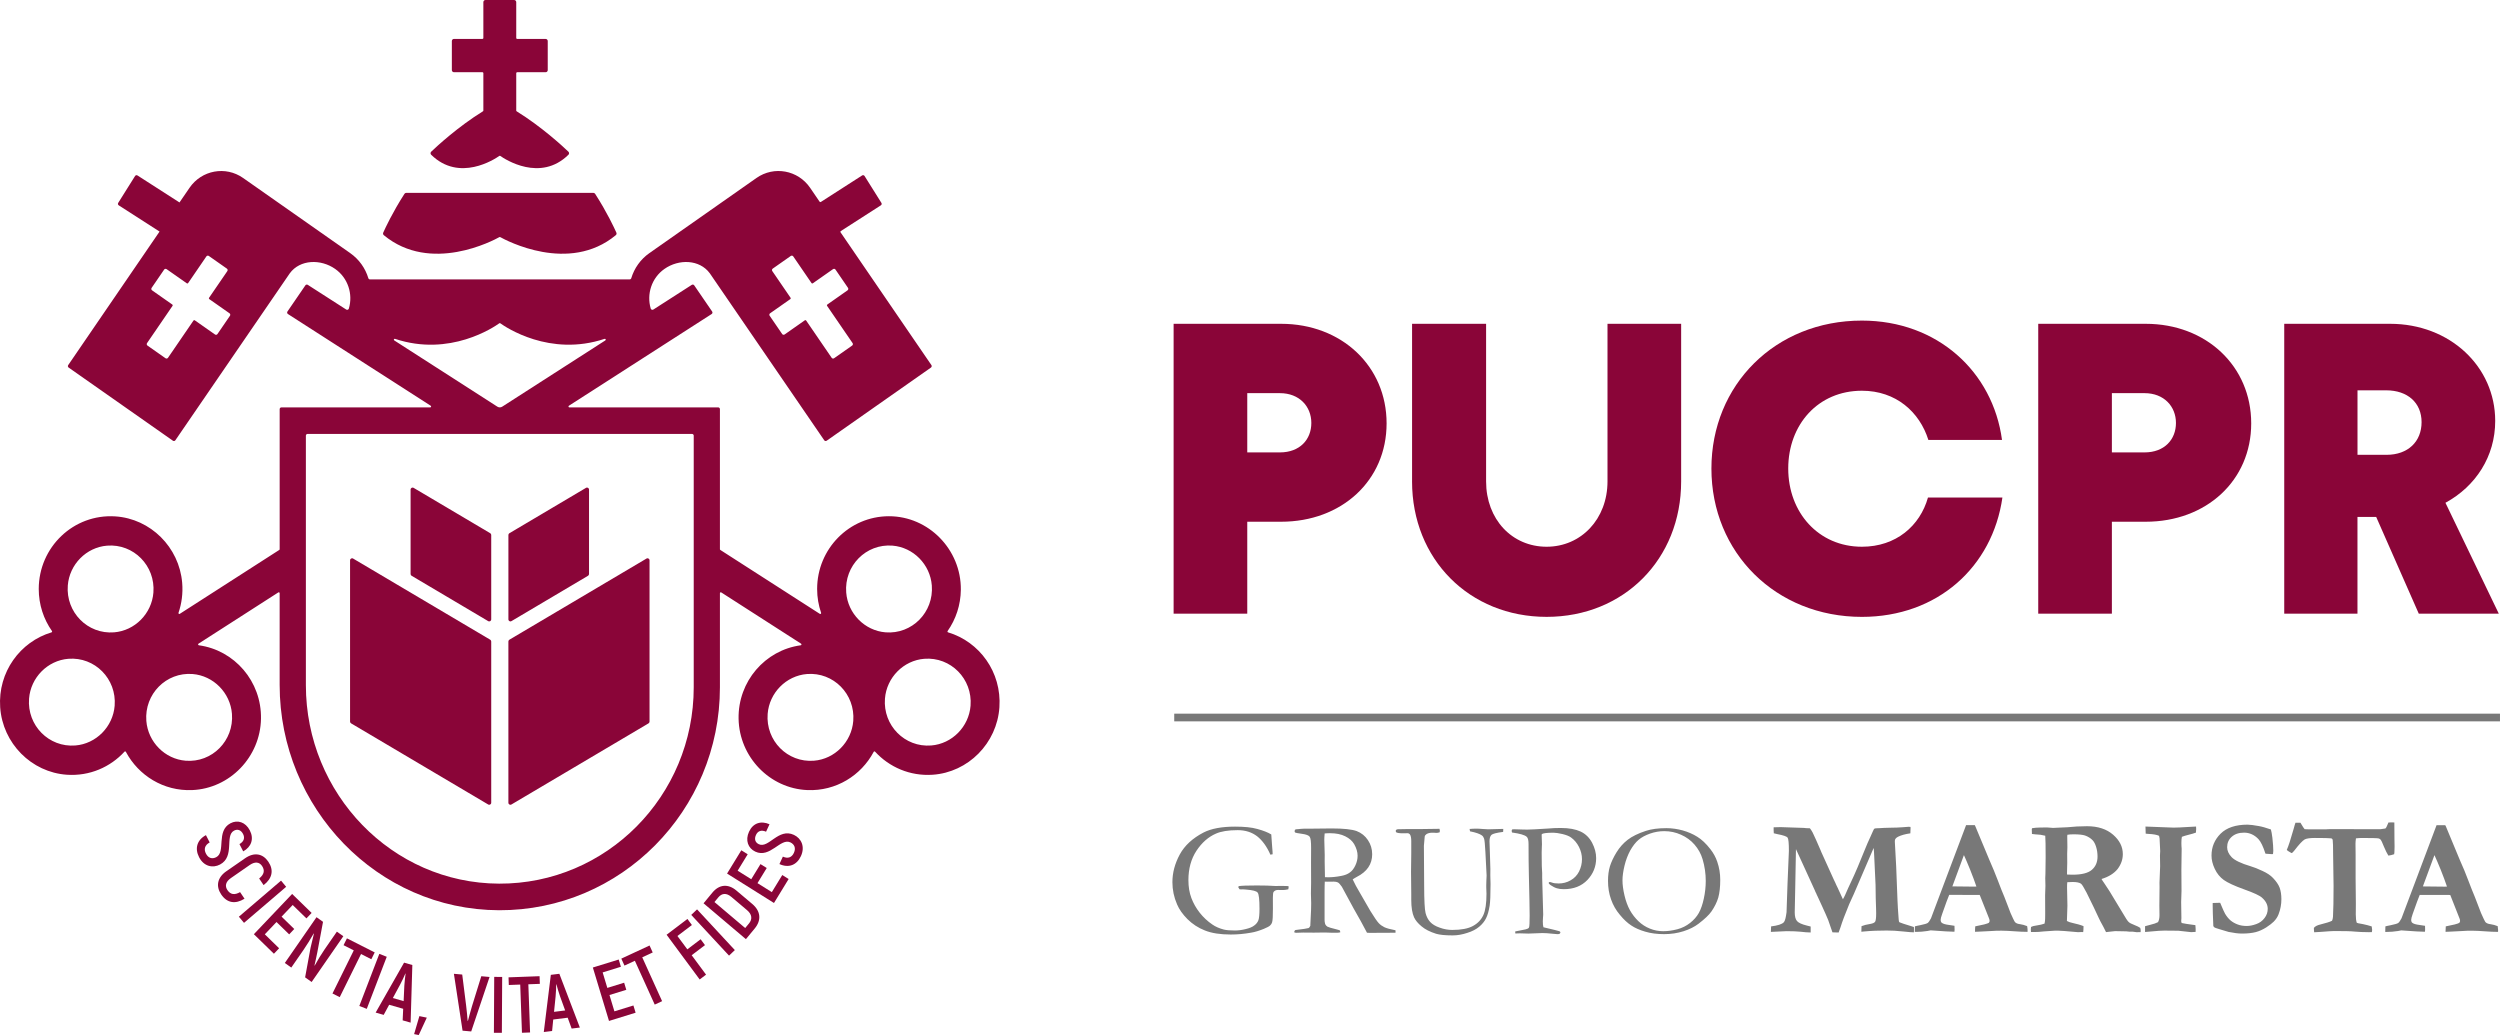 <svg width="157" height="65" viewBox="0 0 157 65" fill="none" xmlns="http://www.w3.org/2000/svg">
<g clip-path="url(#clip0_11029_1135)">
<path d="M12.933 52.447L13.168 52.905C12.855 53.076 12.791 53.332 12.933 53.607C13.086 53.906 13.338 53.959 13.584 53.829C14.194 53.507 13.558 52.186 14.471 51.703C14.914 51.468 15.417 51.622 15.688 52.146C15.963 52.679 15.789 53.178 15.274 53.467L15.038 53.009C15.327 52.845 15.388 52.615 15.264 52.374C15.133 52.121 14.917 52.048 14.698 52.164C14.097 52.482 14.77 53.789 13.817 54.292C13.361 54.533 12.803 54.415 12.503 53.833C12.218 53.281 12.373 52.747 12.933 52.446V52.447Z" fill="#8A0538"/>
<path d="M14.215 54.715L15.391 53.899C15.971 53.498 16.507 53.606 16.851 54.115C17.206 54.64 17.105 55.166 16.554 55.584L16.275 55.17C16.593 54.913 16.643 54.66 16.456 54.382C16.291 54.138 16.023 54.087 15.68 54.325L14.503 55.141C14.164 55.375 14.113 55.647 14.284 55.9C14.475 56.182 14.73 56.223 15.077 56.025L15.356 56.439C14.773 56.801 14.253 56.706 13.892 56.172C13.547 55.662 13.639 55.114 14.214 54.714L14.215 54.715Z" fill="#8A0538"/>
<path d="M17.971 55.691L15.324 57.955L15.001 57.569L17.649 55.304L17.971 55.691Z" fill="#8A0538"/>
<path d="M17.528 59.552L17.202 59.895L15.943 58.668L18.346 56.14L19.57 57.332L19.244 57.675L18.38 56.834L17.683 57.566L18.479 58.341L18.16 58.678L17.364 57.903L16.63 58.675L17.528 59.552Z" fill="#8A0538"/>
<path d="M21.561 58.795L19.571 61.669L19.161 61.378L19.503 59.521C19.566 59.247 19.656 58.864 19.715 58.63H19.696C19.525 58.938 19.248 59.383 19.06 59.654L18.293 60.763L17.887 60.475L19.877 57.6L20.286 57.891L19.925 59.82C19.877 60.073 19.797 60.416 19.747 60.637H19.765C19.929 60.332 20.202 59.883 20.38 59.629L21.156 58.507L21.561 58.795Z" fill="#8A0538"/>
<path d="M23.32 60.241L22.673 59.913L21.335 62.621L20.879 62.391L22.217 59.683L21.575 59.358L21.788 58.928L23.532 59.811L23.319 60.241H23.32Z" fill="#8A0538"/>
<path d="M24.288 60.086L23.033 63.357L22.566 63.174L23.821 59.902L24.288 60.086Z" fill="#8A0538"/>
<path d="M25.32 63.352L24.439 63.099L24.096 63.735L23.591 63.59L25.376 60.454L25.895 60.603L25.787 64.221L25.287 64.078L25.32 63.352ZM25.348 62.87L25.392 61.903C25.407 61.667 25.445 61.329 25.471 61.143L25.457 61.139C25.383 61.31 25.246 61.62 25.13 61.827L24.671 62.676L25.347 62.87H25.348Z" fill="#8A0538"/>
<path d="M26.803 63.908L26.297 65.001L26.006 64.942L26.337 63.812L26.802 63.908H26.803Z" fill="#8A0538"/>
<path d="M28.506 61.155L29.028 61.201L29.275 63.166C29.318 63.481 29.342 63.826 29.367 64.11L29.386 64.112C29.46 63.836 29.548 63.502 29.639 63.198L30.225 61.307L30.744 61.354L29.592 64.775L29.049 64.727L28.505 61.155H28.506Z" fill="#8A0538"/>
<path d="M31.537 61.352L31.517 64.861L31.017 64.858L31.037 61.348L31.537 61.352Z" fill="#8A0538"/>
<path d="M33.903 61.786L33.18 61.813L33.289 64.839L32.779 64.858L32.67 61.831L31.953 61.858L31.936 61.377L33.885 61.305L33.902 61.786H33.903Z" fill="#8A0538"/>
<path d="M35.652 63.912L34.743 64.025L34.672 64.747L34.15 64.811L34.592 61.22L35.127 61.154L36.415 64.53L35.899 64.594L35.651 63.913L35.652 63.912ZM35.492 63.456L35.163 62.547C35.086 62.325 34.99 61.998 34.944 61.817L34.929 61.819C34.927 62.006 34.917 62.346 34.891 62.581L34.794 63.544L35.492 63.456Z" fill="#8A0538"/>
<path d="M39.778 63.143L39.916 63.598L38.245 64.115L37.231 60.76L38.855 60.258L38.992 60.713L37.847 61.068L38.14 62.041L39.196 61.714L39.331 62.16L38.275 62.487L38.585 63.513L39.778 63.144V63.143Z" fill="#8A0538"/>
<path d="M40.99 59.815L40.333 60.12L41.58 62.873L41.117 63.089L39.87 60.336L39.217 60.639L39.019 60.202L40.792 59.377L40.99 59.815Z" fill="#8A0538"/>
<path d="M42.543 58.781L43.164 59.619L44 58.985L44.273 59.354L43.437 59.988L44.34 61.208L43.94 61.511L41.862 58.702L43.17 57.71L43.452 58.091L42.544 58.78L42.543 58.781Z" fill="#8A0538"/>
<path d="M43.775 57.109L46.148 59.666L45.783 60.013L43.41 57.456L43.775 57.109Z" fill="#8A0538"/>
<path d="M44.183 56.728L44.735 56.059C45.167 55.535 45.725 55.485 46.249 55.929L47.245 56.771C47.773 57.218 47.827 57.786 47.399 58.306L46.843 58.979L44.184 56.728H44.183ZM47.034 57.997C47.262 57.72 47.229 57.424 46.913 57.157L45.932 56.328C45.621 56.064 45.334 56.083 45.103 56.363L44.868 56.648L46.798 58.281L47.033 57.996L47.034 57.997Z" fill="#8A0538"/>
<path d="M49.127 54.952L49.526 55.203L48.606 56.708L45.66 54.86L46.555 53.398L46.955 53.649L46.324 54.68L47.178 55.216L47.759 54.266L48.151 54.511L47.57 55.461L48.471 56.026L49.127 54.952H49.127Z" fill="#8A0538"/>
<path d="M48.948 54.264L49.164 53.796C49.489 53.944 49.728 53.841 49.857 53.559C49.997 53.255 49.886 53.02 49.636 52.901C49.012 52.607 48.363 53.921 47.43 53.481C46.977 53.267 46.791 52.77 47.038 52.234C47.288 51.689 47.784 51.525 48.325 51.763L48.109 52.231C47.805 52.098 47.588 52.189 47.475 52.435C47.355 52.694 47.43 52.911 47.655 53.017C48.269 53.307 48.885 51.972 49.858 52.431C50.325 52.651 50.572 53.171 50.297 53.766C50.038 54.33 49.525 54.53 48.949 54.263L48.948 54.264Z" fill="#8A0538"/>
<path d="M31.419 9.793C31.705 9.994 33.931 11.459 35.699 9.717C35.751 9.665 35.749 9.578 35.696 9.526C35.335 9.182 34.012 7.959 32.446 6.99C32.43 6.98 32.42 6.962 32.42 6.943V4.592C32.42 4.561 32.444 4.536 32.474 4.536H34.267C34.34 4.536 34.398 4.477 34.398 4.403V2.579C34.398 2.505 34.34 2.445 34.267 2.445H32.474C32.444 2.445 32.42 2.421 32.42 2.39V0.133C32.42 0.059 32.361 0 32.288 0H30.486C30.414 0 30.355 0.059 30.355 0.133V2.389C30.355 2.42 30.331 2.444 30.3 2.444H28.508C28.435 2.444 28.376 2.504 28.376 2.578V4.402C28.376 4.476 28.435 4.535 28.508 4.535H30.3C30.331 4.535 30.355 4.56 30.355 4.591V6.942C30.355 6.961 30.345 6.979 30.329 6.989C28.764 7.958 27.441 9.18 27.08 9.525C27.026 9.577 27.023 9.664 27.077 9.717C28.845 11.458 31.07 9.993 31.357 9.792C31.375 9.779 31.399 9.779 31.419 9.792V9.793Z" fill="#8A0538"/>
<path d="M31.415 14.891C31.775 15.092 35.729 17.209 38.672 14.769C38.718 14.731 38.733 14.666 38.709 14.612C38.577 14.316 38.126 13.34 37.375 12.173C37.351 12.135 37.308 12.111 37.264 12.111H25.511C25.467 12.111 25.424 12.135 25.4 12.173C24.65 13.34 24.198 14.316 24.066 14.612C24.042 14.666 24.057 14.731 24.103 14.769C27.046 17.209 31.001 15.092 31.36 14.891C31.376 14.882 31.397 14.882 31.413 14.891H31.415Z" fill="#8A0538"/>
<path d="M36.928 36.158L32.118 39.007C32.034 39.057 31.928 38.995 31.928 38.896V33.596C31.928 33.55 31.952 33.508 31.991 33.486L36.801 30.637C36.885 30.587 36.991 30.648 36.991 30.748V36.048C36.991 36.094 36.967 36.136 36.928 36.158Z" fill="#8A0538"/>
<path d="M25.848 36.158L30.658 39.007C30.742 39.057 30.849 38.995 30.849 38.896V33.596C30.849 33.55 30.824 33.508 30.786 33.486L25.975 30.637C25.891 30.587 25.785 30.648 25.785 30.748V36.048C25.785 36.094 25.809 36.136 25.848 36.158Z" fill="#8A0538"/>
<path d="M40.729 45.426L32.117 50.522C32.033 50.573 31.927 50.511 31.927 50.412V40.285C31.927 40.239 31.951 40.197 31.989 40.174L40.601 35.077C40.685 35.027 40.791 35.089 40.791 35.188V45.315C40.791 45.361 40.767 45.403 40.729 45.426Z" fill="#8A0538"/>
<path d="M22.047 45.426L30.659 50.522C30.743 50.573 30.849 50.511 30.849 50.412V40.285C30.849 40.239 30.825 40.197 30.786 40.174L22.175 35.077C22.091 35.027 21.984 35.089 21.984 35.188V45.315C21.984 45.361 22.009 45.403 22.047 45.426Z" fill="#8A0538"/>
<path d="M23.235 17.547C23.186 17.547 23.145 17.515 23.131 17.468C22.944 16.852 22.559 16.293 21.995 15.897L15.267 11.177C14.169 10.406 12.662 10.682 11.901 11.796L11.272 12.714L8.634 11.019C8.582 10.986 8.514 11.001 8.482 11.053L7.423 12.742C7.391 12.794 7.406 12.863 7.457 12.895L10.02 14.542L4.283 22.928C4.248 22.978 4.261 23.048 4.31 23.083L10.859 27.677C10.909 27.712 10.978 27.7 11.012 27.65L18.199 17.163C18.843 16.287 20.145 16.255 21.047 16.888C21.857 17.456 22.175 18.471 21.909 19.377C21.888 19.448 21.806 19.48 21.744 19.44L19.327 17.887C19.278 17.856 19.212 17.869 19.179 17.918L18.051 19.564C18.016 19.616 18.03 19.687 18.082 19.721L27.049 25.481C27.095 25.511 27.074 25.584 27.019 25.584H17.673C17.612 25.584 17.563 25.634 17.563 25.694V34.489C17.563 34.508 17.554 34.526 17.538 34.536L11.29 38.55C11.246 38.578 11.192 38.534 11.21 38.484C11.409 37.901 11.497 37.264 11.441 36.6C11.256 34.365 9.454 32.573 7.243 32.429C4.616 32.258 2.433 34.365 2.433 36.989C2.433 37.972 2.74 38.883 3.263 39.629C3.284 39.659 3.27 39.701 3.234 39.713C1.269 40.299 -0.139 42.204 0.011 44.417C0.164 46.677 1.97 48.502 4.202 48.654C5.631 48.75 6.929 48.173 7.818 47.205C7.843 47.177 7.888 47.182 7.905 47.216C8.696 48.701 10.271 49.693 12.07 49.617C14.436 49.518 16.347 47.536 16.39 45.139C16.433 42.786 14.72 40.83 12.49 40.524C12.438 40.517 12.423 40.451 12.466 40.423L17.478 37.204C17.515 37.18 17.562 37.207 17.562 37.251V43.011C17.562 50.748 23.698 57.135 31.338 57.163C38.995 57.189 45.211 50.912 45.211 43.163V37.251C45.211 37.207 45.259 37.18 45.295 37.204L50.307 40.423C50.35 40.451 50.335 40.517 50.284 40.524C48.053 40.83 46.341 42.786 46.383 45.139C46.427 47.536 48.337 49.519 50.704 49.617C52.502 49.692 54.079 48.7 54.868 47.216C54.887 47.182 54.93 47.177 54.955 47.205C55.844 48.173 57.142 48.75 58.572 48.654C60.803 48.502 62.61 46.677 62.763 44.417C62.912 42.203 61.505 40.299 59.539 39.712C59.504 39.701 59.489 39.659 59.511 39.628C60.025 38.894 60.331 37.999 60.341 37.033C60.365 34.511 58.312 32.416 55.823 32.419C53.333 32.422 51.316 34.466 51.316 36.989C51.316 37.512 51.404 38.016 51.565 38.484C51.582 38.534 51.529 38.578 51.484 38.55L45.236 34.536C45.22 34.526 45.211 34.508 45.211 34.489V25.694C45.211 25.633 45.162 25.584 45.102 25.584H35.755C35.701 25.584 35.679 25.511 35.726 25.481L44.692 19.721C44.745 19.687 44.759 19.616 44.723 19.564L43.596 17.918C43.562 17.869 43.497 17.856 43.447 17.887L41.03 19.44C40.968 19.48 40.887 19.447 40.865 19.377C40.599 18.471 40.918 17.456 41.728 16.888C42.63 16.255 43.932 16.287 44.576 17.163L51.762 27.65C51.797 27.7 51.865 27.712 51.915 27.677L58.464 23.083C58.514 23.048 58.526 22.978 58.492 22.928L52.786 14.589C52.768 14.564 52.776 14.528 52.803 14.511L55.319 12.894C55.37 12.861 55.386 12.793 55.352 12.741L54.294 11.052C54.261 10.999 54.193 10.984 54.142 11.018L51.548 12.684C51.522 12.7 51.49 12.693 51.473 12.669L50.875 11.794C50.114 10.682 48.607 10.406 47.509 11.175L40.78 15.896C40.217 16.292 39.832 16.851 39.645 17.467C39.631 17.515 39.589 17.546 39.541 17.546H23.235V17.547ZM48.362 19.675L49.636 18.781C49.661 18.764 49.667 18.729 49.65 18.704L48.62 17.199L48.5 17.024C48.466 16.973 48.478 16.904 48.528 16.869L49.662 16.073C49.712 16.038 49.781 16.05 49.815 16.1L49.972 16.329L50.965 17.78C50.982 17.806 51.016 17.812 51.041 17.794L52.315 16.901C52.364 16.866 52.433 16.878 52.468 16.928L53.254 18.077C53.288 18.127 53.276 18.197 53.227 18.232L51.953 19.126C51.927 19.143 51.921 19.178 51.938 19.203L53.542 21.546C53.577 21.597 53.565 21.666 53.515 21.701L52.381 22.497C52.331 22.532 52.262 22.52 52.228 22.47L50.624 20.126C50.606 20.1 50.572 20.094 50.548 20.112L49.274 21.005C49.224 21.04 49.155 21.028 49.121 20.978L48.334 19.829C48.3 19.779 48.312 19.709 48.362 19.674V19.675ZM14.442 19.83L13.656 20.979C13.621 21.029 13.553 21.041 13.503 21.006L12.229 20.113C12.203 20.095 12.17 20.101 12.153 20.127L10.549 22.471C10.514 22.521 10.445 22.533 10.396 22.499L9.261 21.702C9.212 21.667 9.2 21.598 9.234 21.547L10.838 19.203C10.855 19.178 10.849 19.144 10.824 19.127L9.55 18.233C9.5 18.198 9.488 18.128 9.522 18.078L10.309 16.929C10.343 16.879 10.412 16.867 10.462 16.902L11.736 17.795C11.761 17.813 11.794 17.807 11.812 17.781L12.805 16.33L12.961 16.101C12.996 16.051 13.065 16.039 13.114 16.073L14.249 16.87C14.298 16.905 14.312 16.974 14.276 17.025L14.157 17.2L13.126 18.705C13.109 18.731 13.115 18.765 13.14 18.782L14.415 19.676C14.464 19.711 14.476 19.78 14.442 19.831V19.83ZM4.731 46.816C3.069 46.949 1.694 45.556 1.825 43.873C1.928 42.55 2.986 41.477 4.294 41.372C5.956 41.24 7.331 42.633 7.201 44.316C7.097 45.639 6.039 46.712 4.731 46.816ZM7.164 39.711C5.502 39.843 4.127 38.45 4.258 36.767C4.361 35.444 5.419 34.371 6.727 34.267C8.389 34.135 9.764 35.528 9.634 37.211C9.53 38.534 8.472 39.607 7.164 39.711ZM14.567 44.83C14.697 46.513 13.322 47.906 11.66 47.773C10.353 47.669 9.294 46.597 9.19 45.273C9.06 43.59 10.435 42.197 12.097 42.329C13.404 42.434 14.463 43.506 14.567 44.83ZM24.806 21.279C28.252 22.432 31.034 20.535 31.356 20.302C31.375 20.289 31.399 20.289 31.419 20.302C31.741 20.535 34.524 22.431 37.969 21.279C38.031 21.258 38.07 21.343 38.015 21.378L31.539 25.539C31.494 25.568 31.441 25.584 31.387 25.584C31.334 25.584 31.281 25.568 31.235 25.539L24.759 21.378C24.704 21.343 24.744 21.258 24.806 21.279ZM43.566 43.16C43.566 49.986 38.09 55.518 31.345 55.493C24.613 55.469 19.209 49.843 19.209 43.026V27.36C19.209 27.298 19.259 27.249 19.318 27.249H43.456C43.517 27.249 43.566 27.299 43.566 27.36V43.159L43.566 43.16ZM51.116 47.773C49.454 47.906 48.078 46.513 48.209 44.83C48.312 43.507 49.371 42.434 50.678 42.329C52.34 42.197 53.716 43.59 53.585 45.273C53.482 46.596 52.423 47.669 51.116 47.773ZM53.142 37.21C53.011 35.527 54.387 34.134 56.048 34.266C57.355 34.371 58.415 35.443 58.518 36.767C58.648 38.45 57.273 39.843 55.611 39.711C54.305 39.606 53.245 38.534 53.142 37.21ZM58.481 46.816C56.82 46.949 55.444 45.556 55.575 43.873C55.678 42.55 56.737 41.477 58.044 41.372C59.706 41.24 61.081 42.633 60.951 44.316C60.848 45.639 59.789 46.712 58.481 46.816Z" fill="#8A0538"/>
<path d="M73.703 38.537V20.335H80.453C84.253 20.335 87.078 22.994 87.078 26.588C87.078 30.182 84.253 32.765 80.453 32.765H78.328V38.537H73.703ZM78.328 28.411H80.378C81.628 28.411 82.352 27.602 82.352 26.563C82.352 25.525 81.602 24.69 80.378 24.69H78.328V28.411Z" fill="#8A0538"/>
<path d="M88.678 30.233V20.335H93.327V30.233C93.327 32.613 94.953 34.335 97.127 34.335C99.3 34.335 100.951 32.589 100.951 30.233V20.335H105.576V30.233C105.576 35.119 101.976 38.739 97.127 38.739C92.277 38.739 88.677 35.119 88.677 30.233H88.678Z" fill="#8A0538"/>
<path d="M107.477 29.424C107.477 24.183 111.476 20.133 116.926 20.133C121.676 20.133 125.15 23.348 125.726 27.626H121.101C120.552 25.88 119.076 24.538 116.926 24.538C114.176 24.538 112.301 26.665 112.301 29.424C112.301 32.183 114.201 34.335 116.926 34.335C119.076 34.335 120.576 33.019 121.076 31.247H125.751C125.126 35.602 121.676 38.74 116.926 38.74C111.527 38.74 107.477 34.715 107.477 29.424Z" fill="#8A0538"/>
<path d="M128.001 38.537V20.335H134.751C138.551 20.335 141.376 22.994 141.376 26.588C141.376 30.182 138.551 32.765 134.751 32.765H132.626V38.537H128.001ZM132.626 28.411H134.676C135.926 28.411 136.65 27.602 136.65 26.563C136.65 25.525 135.9 24.69 134.676 24.69H132.626V28.411Z" fill="#8A0538"/>
<path d="M143.45 38.537V20.335H150.1C153.849 20.335 156.699 23.018 156.699 26.436C156.699 28.664 155.475 30.538 153.574 31.575L156.924 38.537H151.899L149.224 32.462H148.049V38.537H143.449H143.45ZM148.05 28.563H149.875C151.225 28.563 152.075 27.728 152.075 26.512C152.075 25.297 151.2 24.512 149.851 24.512H148.051V28.563H148.05Z" fill="#8A0538"/>
<path d="M79.836 52.4L79.891 53.171C79.914 53.406 79.922 53.565 79.922 53.647L79.781 53.674C79.557 53.161 79.277 52.778 78.948 52.518C78.615 52.263 78.207 52.133 77.728 52.133C77.14 52.133 76.681 52.208 76.356 52.353C75.883 52.56 75.477 52.916 75.139 53.425C74.802 53.939 74.632 54.552 74.632 55.272C74.632 55.688 74.694 56.063 74.817 56.392C74.943 56.725 75.115 57.03 75.342 57.319C75.567 57.605 75.835 57.855 76.14 58.062C76.34 58.202 76.581 58.304 76.859 58.377C77.013 58.416 77.248 58.435 77.56 58.435C77.759 58.435 77.984 58.408 78.228 58.346C78.471 58.29 78.654 58.213 78.774 58.115C78.899 58.024 78.983 57.911 79.029 57.786C79.072 57.666 79.096 57.43 79.096 57.078C79.096 56.495 79.058 56.153 78.981 56.057C78.903 55.955 78.662 55.898 78.255 55.865L78.056 55.851L77.921 55.855C77.898 55.851 77.874 55.848 77.839 55.844L77.761 55.713C77.761 55.7 77.778 55.677 77.799 55.648C77.974 55.62 78.35 55.607 78.932 55.607C79.062 55.607 79.272 55.612 79.569 55.615L80.082 55.64L80.551 55.636C80.641 55.636 80.748 55.64 80.875 55.645C80.902 55.648 80.912 55.652 80.918 55.66C80.927 55.671 80.928 55.686 80.928 55.703C80.928 55.742 80.921 55.788 80.906 55.849C80.761 55.88 80.656 55.894 80.578 55.894L80.253 55.889C80.141 55.889 80.055 55.927 79.987 56.005C79.952 56.044 79.936 56.167 79.936 56.386L79.939 57.053C79.939 57.506 79.927 57.796 79.888 57.922C79.867 57.997 79.824 58.063 79.761 58.122C79.699 58.181 79.564 58.251 79.362 58.335C79.071 58.452 78.806 58.534 78.57 58.571C78.129 58.651 77.701 58.688 77.293 58.688C76.632 58.688 76.088 58.603 75.664 58.432C75.243 58.267 74.88 58.027 74.574 57.723C74.271 57.418 74.052 57.109 73.921 56.798C73.722 56.341 73.627 55.877 73.627 55.402C73.627 54.81 73.781 54.233 74.088 53.663C74.394 53.1 74.896 52.637 75.584 52.281C76.068 52.034 76.725 51.912 77.559 51.912C78.132 51.912 78.603 51.956 78.966 52.06C79.332 52.16 79.624 52.274 79.837 52.404L79.836 52.4ZM81.349 58.406C81.834 58.349 82.107 58.307 82.172 58.283C82.214 58.265 82.256 58.22 82.29 58.134V58.075C82.29 57.992 82.306 57.685 82.334 57.16C82.34 57.011 82.342 56.861 82.342 56.723L82.326 56.116L82.337 55.435L82.333 54.163L82.337 53.251C82.339 52.866 82.309 52.631 82.249 52.549C82.186 52.46 82.026 52.399 81.773 52.366C81.511 52.33 81.371 52.302 81.343 52.287C81.316 52.27 81.302 52.243 81.302 52.208C81.302 52.183 81.309 52.154 81.32 52.114C81.352 52.084 81.43 52.067 81.552 52.067C81.567 52.067 81.612 52.06 81.688 52.053C81.763 52.044 81.834 52.04 81.899 52.04H82.309L83.629 52.026C84.375 52.026 84.895 52.081 85.196 52.191C85.493 52.303 85.728 52.494 85.905 52.758C86.082 53.019 86.173 53.322 86.173 53.646C86.173 54.269 85.848 54.746 85.208 55.068C85.1 55.132 85.01 55.177 84.949 55.225C85.061 55.469 85.216 55.764 85.421 56.102L86.058 57.206C86.309 57.613 86.485 57.869 86.584 57.971C86.68 58.076 86.799 58.159 86.938 58.229C87.074 58.292 87.308 58.359 87.638 58.422C87.639 58.454 87.639 58.482 87.639 58.501C87.639 58.524 87.639 58.547 87.638 58.576C87.18 58.584 86.643 58.584 86.027 58.584C85.984 58.584 85.924 58.584 85.847 58.576C85.608 58.116 85.333 57.613 85.01 57.056L84.268 55.687C84.169 55.543 84.085 55.454 84.023 55.418C83.955 55.386 83.869 55.366 83.763 55.366L83.34 55.371L83.197 55.366C83.19 55.474 83.183 55.694 83.183 56.03V57.764C83.178 57.829 83.193 57.922 83.22 58.032C83.249 58.097 83.295 58.149 83.358 58.192C83.427 58.229 83.613 58.288 83.926 58.362L84.128 58.418C84.157 58.452 84.169 58.497 84.169 58.551C84.079 58.571 84.017 58.576 83.978 58.576C83.68 58.576 83.468 58.576 83.348 58.566C83.282 58.566 83.231 58.561 83.192 58.561L82.51 58.57L81.844 58.565C81.814 58.565 81.664 58.57 81.39 58.579L81.291 58.561L81.281 58.51C81.281 58.481 81.3 58.445 81.348 58.405L81.349 58.406ZM83.207 55.086C83.296 55.089 83.362 55.093 83.407 55.093C83.648 55.093 83.928 55.067 84.239 55.005C84.461 54.965 84.639 54.892 84.775 54.788C84.91 54.694 85.026 54.543 85.117 54.347C85.209 54.155 85.257 53.952 85.257 53.743C85.257 53.51 85.188 53.271 85.041 53.01C84.927 52.815 84.745 52.651 84.484 52.521C84.219 52.388 83.905 52.326 83.538 52.326C83.446 52.326 83.332 52.326 83.189 52.34C83.172 52.515 83.166 52.651 83.166 52.742L83.192 53.69L83.189 54.081C83.189 54.345 83.194 54.676 83.207 55.087V55.086ZM90.399 52.048C90.417 52.107 90.423 52.151 90.423 52.183C90.423 52.2 90.418 52.234 90.409 52.27C90.323 52.297 90.253 52.306 90.198 52.306C90.174 52.306 90.138 52.306 90.079 52.297C90.027 52.297 89.98 52.294 89.948 52.294C89.793 52.294 89.673 52.326 89.584 52.383C89.523 52.426 89.486 52.47 89.472 52.532L89.421 53.11L89.437 55.622C89.439 56.545 89.47 57.119 89.526 57.341C89.585 57.568 89.681 57.751 89.812 57.895C89.946 58.043 90.147 58.165 90.415 58.257C90.681 58.354 90.946 58.4 91.2 58.4C91.768 58.4 92.203 58.316 92.504 58.15C92.806 57.988 93.021 57.756 93.155 57.465C93.287 57.173 93.351 56.728 93.351 56.131C93.351 56.113 93.346 55.978 93.337 55.723V55.578C93.337 55.525 93.339 55.418 93.346 55.259C93.353 55.104 93.359 55.01 93.359 54.985L93.284 53.524C93.259 53.032 93.23 52.747 93.198 52.659C93.166 52.57 93.123 52.507 93.06 52.462C92.932 52.367 92.684 52.28 92.318 52.208C92.305 52.159 92.293 52.107 92.29 52.059C92.419 52.047 92.55 52.039 92.677 52.039C92.805 52.039 92.947 52.043 93.097 52.059C93.315 52.072 93.436 52.08 93.457 52.08L94.25 52.059H94.406L94.397 52.243C93.988 52.296 93.74 52.358 93.662 52.432C93.583 52.507 93.541 52.642 93.541 52.836C93.541 52.943 93.549 53.169 93.564 53.519L93.595 54.571L93.592 54.987L93.606 55.515C93.606 56.183 93.587 56.632 93.551 56.873C93.498 57.205 93.423 57.473 93.323 57.668C93.224 57.869 93.082 58.041 92.897 58.196C92.706 58.358 92.461 58.487 92.145 58.585C91.834 58.688 91.528 58.743 91.224 58.743C90.747 58.743 90.402 58.705 90.191 58.642C89.806 58.52 89.499 58.367 89.278 58.178C89.047 57.989 88.891 57.798 88.804 57.609C88.69 57.358 88.627 56.993 88.627 56.511V56.156L88.613 54.742L88.627 53.596V52.821C88.627 52.629 88.602 52.489 88.549 52.41C88.51 52.356 88.457 52.326 88.388 52.326L88.091 52.331C87.873 52.331 87.732 52.306 87.674 52.262C87.662 52.234 87.653 52.208 87.653 52.183C87.653 52.151 87.665 52.126 87.688 52.107C87.724 52.084 87.77 52.073 87.824 52.073H87.95L88.287 52.067H89.083L90.398 52.049L90.399 52.048ZM94.96 52.089C95.02 52.081 95.06 52.077 95.079 52.077C95.191 52.077 95.376 52.081 95.635 52.094C95.776 52.099 95.868 52.099 95.921 52.099C95.991 52.099 96.144 52.094 96.381 52.081L97.236 52.031C97.459 52.008 97.717 51.997 98.015 51.997C98.538 51.997 98.956 52.077 99.269 52.224C99.58 52.374 99.817 52.609 99.986 52.929C100.154 53.252 100.238 53.572 100.238 53.891C100.238 54.419 100.053 54.877 99.69 55.26C99.32 55.647 98.829 55.84 98.206 55.84C98.032 55.84 97.885 55.821 97.773 55.784C97.652 55.751 97.521 55.682 97.37 55.581C97.304 55.535 97.267 55.494 97.254 55.442C97.267 55.418 97.289 55.402 97.309 55.391C97.355 55.391 97.403 55.402 97.453 55.423C97.57 55.467 97.71 55.482 97.885 55.482C98.15 55.482 98.401 55.419 98.633 55.285C98.868 55.155 99.044 54.969 99.168 54.725C99.288 54.476 99.348 54.223 99.348 53.957C99.348 53.69 99.285 53.438 99.16 53.188C99.033 52.939 98.864 52.739 98.658 52.592C98.545 52.507 98.363 52.437 98.122 52.378C97.878 52.323 97.691 52.294 97.561 52.294C97.145 52.294 96.901 52.326 96.824 52.383L96.817 52.457L96.835 53.026L96.829 53.131C96.824 53.221 96.817 53.359 96.817 53.547C96.817 54.239 96.829 54.668 96.849 54.836V55.123L96.913 57.436C96.913 57.47 96.909 57.535 96.9 57.628C96.894 57.715 96.889 57.797 96.889 57.864C96.889 58.027 96.902 58.147 96.927 58.232C97.008 58.257 97.245 58.313 97.63 58.4C97.807 58.446 97.911 58.472 97.926 58.479C97.953 58.487 97.973 58.511 97.997 58.543C97.983 58.594 97.966 58.628 97.943 58.642C97.923 58.654 97.875 58.665 97.814 58.665C97.777 58.665 97.68 58.654 97.534 58.642C97.247 58.608 97.021 58.596 96.858 58.596L95.98 58.629L95.45 58.614C95.419 58.614 95.324 58.619 95.161 58.623L95.156 58.494L95.81 58.364C95.916 58.336 95.98 58.303 96.004 58.276C96.034 58.23 96.053 58.136 96.053 57.998C96.053 57.965 96.056 57.9 96.056 57.797C96.062 57.723 96.062 57.628 96.062 57.503C96.062 57.104 96.044 56.254 96.013 54.955C95.998 54.345 95.993 53.728 95.993 53.1V53.011C95.993 52.772 95.955 52.618 95.881 52.554C95.759 52.437 95.448 52.35 94.955 52.281C94.942 52.238 94.933 52.211 94.933 52.188C94.933 52.16 94.942 52.127 94.96 52.089ZM100.983 55.321C100.983 54.972 101.023 54.668 101.104 54.401C101.19 54.132 101.324 53.841 101.518 53.525C101.711 53.211 101.948 52.948 102.218 52.739C102.494 52.526 102.871 52.34 103.357 52.18C103.697 52.067 104.126 52.008 104.649 52.008C104.999 52.008 105.343 52.06 105.676 52.151C106.012 52.247 106.316 52.377 106.591 52.55C106.862 52.716 107.14 52.975 107.415 53.331C107.603 53.572 107.745 53.831 107.842 54.114C107.971 54.484 108.031 54.863 108.031 55.257C108.031 55.701 107.99 56.072 107.908 56.367C107.822 56.66 107.677 56.95 107.48 57.237C107.322 57.465 107.05 57.718 106.67 58.009C106.415 58.204 106.101 58.362 105.723 58.482C105.345 58.603 104.938 58.664 104.503 58.664C104.068 58.664 103.662 58.612 103.316 58.507C102.968 58.406 102.675 58.275 102.448 58.122C102.214 57.971 101.973 57.75 101.731 57.454C101.484 57.163 101.299 56.841 101.174 56.482C101.046 56.127 100.983 55.737 100.983 55.321ZM104.459 58.479C104.739 58.479 105.028 58.437 105.331 58.359C105.636 58.28 105.903 58.145 106.137 57.96C106.368 57.78 106.554 57.568 106.685 57.336C106.817 57.1 106.922 56.793 107 56.43C107.081 56.06 107.121 55.688 107.121 55.321C107.121 54.864 107.056 54.406 106.922 53.957C106.819 53.612 106.65 53.312 106.416 53.041C106.183 52.772 105.899 52.567 105.57 52.422C105.238 52.271 104.89 52.196 104.511 52.196C104.211 52.196 103.912 52.248 103.622 52.35C103.333 52.454 103.091 52.582 102.905 52.739C102.719 52.896 102.547 53.117 102.382 53.405C102.225 53.695 102.103 54.015 102.019 54.365C101.936 54.709 101.892 55.021 101.892 55.285C101.892 55.563 101.935 55.88 102.019 56.238C102.103 56.596 102.218 56.903 102.36 57.163C102.505 57.421 102.688 57.655 102.895 57.853C103.11 58.058 103.347 58.211 103.614 58.317C103.877 58.424 104.156 58.48 104.459 58.48" fill="#787878"/>
<path fill-rule="evenodd" clip-rule="evenodd" d="M111.211 58.525L111.225 58.178C111.642 58.127 111.908 58.039 112.023 57.919C112.098 57.84 112.152 57.627 112.195 57.286L112.257 55.475L112.334 53.633C112.337 53.521 112.342 53.455 112.342 53.429C112.342 52.953 112.316 52.677 112.26 52.6C112.206 52.528 111.99 52.453 111.617 52.383C111.524 52.363 111.449 52.346 111.394 52.33C111.385 52.248 111.384 52.174 111.384 52.12V51.955C111.508 51.952 111.655 51.943 111.822 51.943L113.292 51.993C113.322 51.998 113.372 52.004 113.43 52.008L113.662 52.016C113.717 52.085 113.776 52.174 113.834 52.283C113.957 52.535 114.12 52.897 114.323 53.373L114.379 53.51L115.16 55.234C115.182 55.275 115.21 55.334 115.247 55.414C115.299 55.531 115.349 55.649 115.406 55.755C115.458 55.868 115.513 55.988 115.574 56.122C115.638 56.252 115.688 56.372 115.735 56.473C115.783 56.391 115.83 56.304 115.874 56.204C116.01 55.895 116.135 55.609 116.265 55.343C116.486 54.88 116.787 54.178 117.166 53.228C117.225 53.075 117.324 52.848 117.466 52.543C117.601 52.231 117.679 52.071 117.692 52.053C117.72 52.028 117.782 52.014 117.873 52.014C117.906 52.014 117.957 52.009 118.026 52.009C118.202 51.996 118.414 51.986 118.655 51.982C119.005 51.978 119.286 51.969 119.498 51.95C119.714 51.931 119.833 51.922 119.859 51.922C119.894 51.922 119.933 51.926 119.98 51.931C119.983 51.977 119.983 52.019 119.983 52.041L119.975 52.194C119.975 52.228 119.975 52.274 119.971 52.333C119.652 52.379 119.397 52.449 119.201 52.546C119.064 52.616 118.997 52.699 118.997 52.802V52.88L119.081 54.433C119.092 54.573 119.118 55.284 119.163 56.557C119.174 56.84 119.196 57.196 119.23 57.638C119.236 57.691 119.24 57.737 119.24 57.765C119.245 57.847 119.258 57.896 119.291 57.921C119.325 57.946 119.625 58.041 120.193 58.216C120.197 58.274 120.198 58.309 120.198 58.337C120.198 58.412 120.197 58.483 120.193 58.55C120.104 58.55 119.874 58.537 119.51 58.496C119.147 58.453 118.804 58.437 118.483 58.437C117.998 58.437 117.529 58.452 117.069 58.496C117.01 58.505 116.951 58.509 116.893 58.513L116.904 58.163C117.043 58.106 117.223 58.058 117.451 58.023C117.61 57.997 117.714 57.949 117.757 57.885C117.8 57.824 117.823 57.644 117.823 57.348C117.823 57.237 117.82 57.139 117.817 57.052C117.8 56.694 117.79 56.204 117.785 55.574L117.701 53.775C117.691 53.52 117.678 53.344 117.665 53.251L116.416 56.154C116.386 56.22 116.341 56.321 116.282 56.446C116.206 56.612 116.151 56.729 116.127 56.788C115.867 57.416 115.688 57.894 115.586 58.228C115.559 58.31 115.519 58.423 115.465 58.562L115.078 58.551L114.809 57.774C114.727 57.571 114.59 57.265 114.399 56.848C114.282 56.605 114.195 56.413 114.13 56.264C114.1 56.204 114.075 56.159 114.068 56.125L114.004 55.999C113.999 55.979 113.997 55.963 113.987 55.95L113.242 54.319L112.786 53.325L112.741 55.732L112.709 57.293C112.709 57.551 112.757 57.733 112.853 57.843C112.951 57.954 113.152 58.047 113.469 58.125L113.71 58.186V58.56C113.511 58.555 113.305 58.543 113.082 58.513C112.863 58.491 112.564 58.477 112.198 58.477C112.12 58.477 111.79 58.491 111.208 58.523L111.211 58.525ZM120.243 58.523H120.335C120.56 58.523 120.795 58.505 121.042 58.466L121.249 58.426C122.034 58.484 122.527 58.513 122.738 58.513C122.744 58.473 122.748 58.438 122.748 58.394C122.748 58.347 122.747 58.264 122.741 58.139C122.531 58.111 122.413 58.091 122.379 58.084C122.167 58.057 122.02 58.015 121.941 57.948C121.895 57.912 121.873 57.846 121.873 57.758C121.873 57.694 121.904 57.574 121.968 57.396C122.191 56.758 122.339 56.36 122.41 56.198L124.326 56.202L124.721 57.195L124.921 57.7C124.938 57.743 124.946 57.789 124.946 57.837C124.946 57.88 124.929 57.92 124.899 57.953C124.868 57.977 124.771 58.008 124.606 58.054L124.046 58.174C124.034 58.284 124.032 58.398 124.032 58.517L124.28 58.507L125.133 58.464C125.25 58.451 125.442 58.447 125.702 58.447C125.942 58.447 126.213 58.464 126.509 58.485C126.804 58.507 127.079 58.521 127.33 58.521C127.332 58.47 127.332 58.435 127.332 58.41C127.332 58.353 127.324 58.272 127.305 58.161C127.148 58.1 127.002 58.056 126.865 58.039C126.733 58.025 126.635 57.989 126.574 57.937C126.541 57.919 126.489 57.836 126.424 57.692C126.298 57.428 126.207 57.218 126.149 57.04C126.029 56.72 125.938 56.483 125.873 56.323C125.758 56.058 125.624 55.715 125.467 55.3C125.306 54.878 125.13 54.447 124.933 54.004L124.06 51.91L124.018 51.819H123.47L122.279 54.977L121.266 57.67C121.186 57.822 121.117 57.919 121.062 57.961C121.006 58.001 120.851 58.049 120.595 58.1C120.431 58.129 120.322 58.157 120.258 58.174L120.246 58.521L120.243 58.523ZM122.608 55.667L123.334 53.7C123.435 53.915 123.56 54.217 123.724 54.615C123.884 55.019 124.017 55.37 124.118 55.674L123.989 55.68C123.847 55.68 123.389 55.674 122.608 55.665V55.667ZM127.549 58.212C127.539 58.275 127.535 58.333 127.535 58.369C127.535 58.391 127.539 58.447 127.545 58.531H127.76C127.933 58.531 128.129 58.521 128.34 58.494L129.031 58.447C129.07 58.447 129.133 58.444 129.219 58.444C129.353 58.444 129.78 58.474 130.5 58.541L130.703 58.531C130.722 58.531 130.761 58.536 130.825 58.536C130.838 58.451 130.845 58.328 130.845 58.162C130.655 58.083 130.434 58.023 130.17 57.965C130.019 57.934 129.898 57.892 129.802 57.838L129.834 56.879L129.811 55.748C129.811 55.619 129.813 55.499 129.825 55.402C129.984 55.395 130.1 55.389 130.165 55.389C130.411 55.389 130.585 55.425 130.685 55.495C130.75 55.541 130.865 55.731 131.037 56.059C131.395 56.778 131.644 57.3 131.795 57.635C131.849 57.759 131.949 57.948 132.092 58.204L132.259 58.537C132.312 58.528 132.388 58.523 132.476 58.512C132.67 58.49 132.792 58.475 132.826 58.475L133.329 58.484C133.483 58.484 133.616 58.491 133.725 58.509H133.93L134.193 58.543L134.293 58.538H134.43C134.432 58.492 134.434 58.45 134.434 58.423C134.434 58.374 134.425 58.325 134.404 58.27C134.324 58.215 134.207 58.154 134.057 58.098C133.864 58.023 133.735 57.959 133.676 57.897C133.611 57.839 133.478 57.636 133.278 57.29L132.479 55.969C132.392 55.826 132.277 55.653 132.137 55.45C132.069 55.357 132.017 55.275 131.975 55.201C132.429 55.063 132.765 54.849 132.988 54.571C133.2 54.288 133.313 53.979 133.313 53.638C133.313 53.178 133.11 52.773 132.703 52.42C132.302 52.069 131.754 51.886 131.066 51.886C130.634 51.886 130.217 51.91 129.826 51.952L129.199 51.98L128.934 51.993C128.914 51.993 128.784 51.984 128.541 51.963C128.309 51.963 128.152 51.971 128.077 51.971C127.933 51.971 127.781 51.984 127.616 52.011L127.596 52.068L127.606 52.373C127.693 52.388 127.876 52.405 128.143 52.423L128.442 52.484C128.459 52.677 128.466 53.131 128.466 53.836C128.466 54.16 128.463 54.501 128.453 54.873L128.442 55.148L128.453 55.622L128.433 56.23L128.438 57.364C128.438 57.641 128.433 57.807 128.423 57.853C128.423 57.884 128.412 57.932 128.398 58.002C128.259 58.054 128.106 58.087 127.933 58.113C127.767 58.133 127.632 58.168 127.546 58.216L127.549 58.212ZM129.809 54.922V54.781C129.81 54.532 129.814 54.332 129.823 54.179L129.819 53.624L129.832 53.206L129.823 52.521L129.832 52.422C129.945 52.404 130.072 52.395 130.229 52.395C130.552 52.395 130.788 52.422 130.935 52.468C131.135 52.538 131.295 52.64 131.42 52.772C131.507 52.862 131.58 53.002 131.638 53.191C131.697 53.382 131.725 53.58 131.725 53.794C131.725 54.14 131.607 54.418 131.372 54.622C131.135 54.829 130.731 54.931 130.16 54.931C130.082 54.931 129.97 54.926 129.81 54.921L129.809 54.922ZM134.71 58.529C134.775 58.524 134.921 58.514 135.137 58.492C135.478 58.46 135.735 58.442 135.914 58.442L136.799 58.45C137.199 58.492 137.421 58.514 137.469 58.524C137.533 58.534 137.577 58.538 137.6 58.538C137.615 58.538 137.678 58.538 137.782 58.529C137.806 58.524 137.841 58.524 137.883 58.524C137.887 58.447 137.888 58.384 137.888 58.348C137.888 58.287 137.88 58.2 137.87 58.099C137.693 58.072 137.593 58.059 137.566 58.057C137.395 58.038 137.213 58.005 137.009 57.965C136.991 57.915 136.98 57.877 136.98 57.848L136.992 57.654L136.977 56.636L136.999 55.955L136.991 54.613C136.991 54.306 136.999 53.863 137.008 53.294C136.999 53.199 136.991 53.08 136.991 52.938C136.991 52.772 137.002 52.64 137.022 52.552C137.134 52.511 137.277 52.463 137.447 52.423C137.617 52.383 137.772 52.335 137.903 52.289C137.914 52.196 137.919 52.122 137.919 52.068C137.919 52.022 137.916 51.962 137.912 51.907C137.847 51.907 137.691 51.918 137.45 51.932C137.016 51.96 136.698 51.974 136.503 51.974C136.457 51.974 136.348 51.97 136.169 51.962L134.736 51.907L134.749 52.351C134.786 52.362 134.844 52.362 134.921 52.369C135.231 52.383 135.451 52.423 135.589 52.489C135.607 52.562 135.619 52.618 135.622 52.65L135.632 52.872L135.66 53.444L135.646 53.724L135.656 54.401C135.656 54.42 135.64 54.765 135.616 55.439L135.62 55.711L135.608 56.876L135.616 57.471C135.616 57.661 135.583 57.805 135.524 57.911C135.417 57.969 135.255 58.027 135.039 58.077C134.884 58.114 134.775 58.142 134.71 58.166V58.531V58.529ZM142.612 52.09C142.3 51.983 142.048 51.909 141.855 51.877C141.541 51.821 141.302 51.788 141.144 51.788C140.399 51.788 139.834 51.979 139.454 52.354C139.075 52.734 138.883 53.189 138.883 53.73C138.883 53.997 138.949 54.273 139.088 54.566C139.225 54.859 139.415 55.089 139.651 55.26C139.89 55.431 140.315 55.631 140.932 55.852C141.545 56.071 141.925 56.247 142.063 56.382C142.3 56.595 142.413 56.826 142.413 57.075C142.413 57.286 142.349 57.474 142.216 57.649C142.08 57.83 141.906 57.96 141.689 58.034C141.473 58.113 141.276 58.151 141.092 58.151C140.892 58.151 140.702 58.124 140.526 58.057C140.357 57.993 140.204 57.909 140.078 57.803C139.956 57.696 139.837 57.556 139.734 57.381C139.687 57.302 139.584 57.074 139.426 56.694L138.957 56.708V56.898C138.957 56.992 138.959 57.149 138.966 57.367C138.985 57.798 138.993 58.029 138.993 58.065V58.124C139.004 58.173 139.021 58.206 139.037 58.218C139.081 58.258 139.185 58.297 139.352 58.344L139.956 58.525C140.281 58.59 140.559 58.628 140.794 58.628C141.149 58.628 141.441 58.594 141.666 58.535C141.893 58.475 142.11 58.373 142.323 58.239C142.534 58.1 142.689 57.98 142.79 57.878C142.932 57.736 143.032 57.581 143.095 57.415C143.213 57.109 143.271 56.794 143.271 56.474C143.271 56.184 143.231 55.938 143.16 55.744C143.085 55.549 142.944 55.344 142.744 55.136C142.593 54.973 142.372 54.827 142.082 54.694C141.794 54.558 141.545 54.461 141.343 54.401C140.732 54.22 140.334 54.026 140.145 53.828C139.957 53.63 139.865 53.421 139.865 53.201C139.865 52.944 139.957 52.726 140.149 52.553C140.344 52.377 140.601 52.29 140.932 52.29C141.263 52.29 141.574 52.425 141.831 52.698C141.977 52.853 142.128 53.161 142.27 53.609L142.334 53.617L142.694 53.642L142.745 53.629C142.756 53.554 142.763 53.487 142.763 53.434C142.763 53.235 142.745 52.968 142.706 52.614C142.676 52.383 142.647 52.207 142.613 52.091L142.612 52.09ZM144.157 51.663C144.13 51.725 144.094 51.86 144.04 52.056C143.855 52.711 143.712 53.149 143.61 53.373C143.649 53.424 143.752 53.487 143.906 53.572C143.945 53.572 144.007 53.516 144.089 53.409C144.38 53.029 144.593 52.799 144.737 52.715C144.843 52.659 145.054 52.624 145.37 52.624C145.943 52.624 146.279 52.633 146.384 52.648C146.416 52.651 146.439 52.66 146.454 52.677C146.47 52.689 146.482 52.712 146.493 52.745C146.511 52.853 146.52 53.176 146.52 53.703L146.548 55.628C146.548 56.512 146.535 57.165 146.512 57.568C146.504 57.675 146.483 57.758 146.452 57.823C146.318 57.894 146.074 57.968 145.729 58.055C145.524 58.101 145.386 58.175 145.312 58.272V58.312L145.317 58.429C145.32 58.456 145.324 58.494 145.329 58.546C145.385 58.546 145.507 58.541 145.697 58.526C146.187 58.487 146.482 58.469 146.581 58.469C147.214 58.469 147.652 58.477 147.893 58.505C148.135 58.526 148.426 58.541 148.771 58.541C148.82 58.541 148.878 58.541 148.953 58.536C148.964 58.477 148.971 58.434 148.971 58.403C148.971 58.376 148.96 58.304 148.944 58.179C148.863 58.152 148.776 58.126 148.675 58.1C148.452 58.044 148.328 58.023 148.302 58.018C148.158 57.994 148.056 57.976 148.006 57.952C147.964 57.832 147.943 57.657 147.943 57.426L147.948 56.762L147.932 55.149V53.651L147.925 52.972C147.925 52.888 147.936 52.782 147.953 52.649C148.094 52.635 148.21 52.625 148.305 52.625C148.936 52.625 149.289 52.634 149.373 52.652C149.426 52.666 149.475 52.694 149.513 52.74C149.543 52.77 149.604 52.908 149.706 53.158C149.809 53.407 149.905 53.597 149.99 53.732C150.094 53.721 150.216 53.692 150.352 53.646C150.366 53.588 150.372 53.509 150.372 53.422L150.379 53.162L150.372 52.708C150.372 52.236 150.37 51.885 150.365 51.652C150.3 51.651 150.252 51.645 150.217 51.645L149.995 51.652C149.969 51.709 149.955 51.75 149.94 51.779C149.89 51.913 149.844 51.996 149.799 52.03L149.505 52.072H147.952L146.819 52.069L146.21 52.072L146.107 52.08C145.906 52.083 145.678 52.083 145.418 52.083C145.006 52.083 144.775 52.08 144.731 52.072C144.684 52.019 144.609 51.911 144.516 51.746C144.505 51.729 144.491 51.702 144.467 51.666H144.157V51.663ZM149.794 58.525H149.882C150.107 58.525 150.346 58.507 150.593 58.468L150.799 58.428C151.582 58.486 152.079 58.515 152.286 58.515C152.294 58.475 152.297 58.44 152.297 58.395C152.297 58.349 152.294 58.266 152.292 58.141C152.086 58.113 151.963 58.093 151.935 58.086C151.717 58.059 151.57 58.017 151.49 57.95C151.444 57.914 151.423 57.848 151.423 57.76C151.423 57.696 151.454 57.576 151.516 57.398C151.742 56.76 151.887 56.362 151.958 56.2L153.876 56.204L154.268 57.197L154.467 57.702C154.483 57.745 154.492 57.791 154.492 57.839C154.492 57.882 154.478 57.922 154.442 57.955C154.417 57.979 154.319 58.01 154.154 58.056L153.595 58.176C153.587 58.286 153.579 58.4 153.579 58.519L153.826 58.509L154.679 58.466C154.797 58.453 154.99 58.449 155.252 58.449C155.491 58.449 155.757 58.466 156.058 58.487C156.357 58.509 156.627 58.523 156.877 58.523C156.879 58.472 156.881 58.438 156.881 58.412C156.881 58.356 156.872 58.274 156.856 58.163C156.697 58.102 156.551 58.058 156.413 58.041C156.281 58.027 156.184 57.991 156.12 57.939C156.087 57.921 156.037 57.838 155.972 57.694C155.846 57.43 155.753 57.22 155.695 57.042C155.575 56.722 155.484 56.485 155.419 56.325C155.307 56.06 155.17 55.718 155.013 55.302C154.855 54.88 154.678 54.449 154.477 54.006L153.607 51.912L153.562 51.821H153.016L151.828 54.98L150.814 57.672C150.735 57.824 150.663 57.921 150.609 57.963C150.551 58.003 150.397 58.051 150.141 58.102C149.979 58.131 149.868 58.159 149.803 58.176L149.793 58.523L149.794 58.525ZM152.156 55.669L152.883 53.702C152.984 53.917 153.113 54.219 153.276 54.617C153.436 55.02 153.568 55.372 153.67 55.676L153.541 55.682C153.402 55.682 152.939 55.676 152.156 55.667" fill="#787878"/>
<path d="M156.999 44.818H73.742V45.301H156.999V44.818Z" fill="#787878"/>
</g>
<defs>
<clipPath id="clip0_11029_1135">
<rect width="157" height="65" fill="white"/>
</clipPath>
</defs>
</svg>
